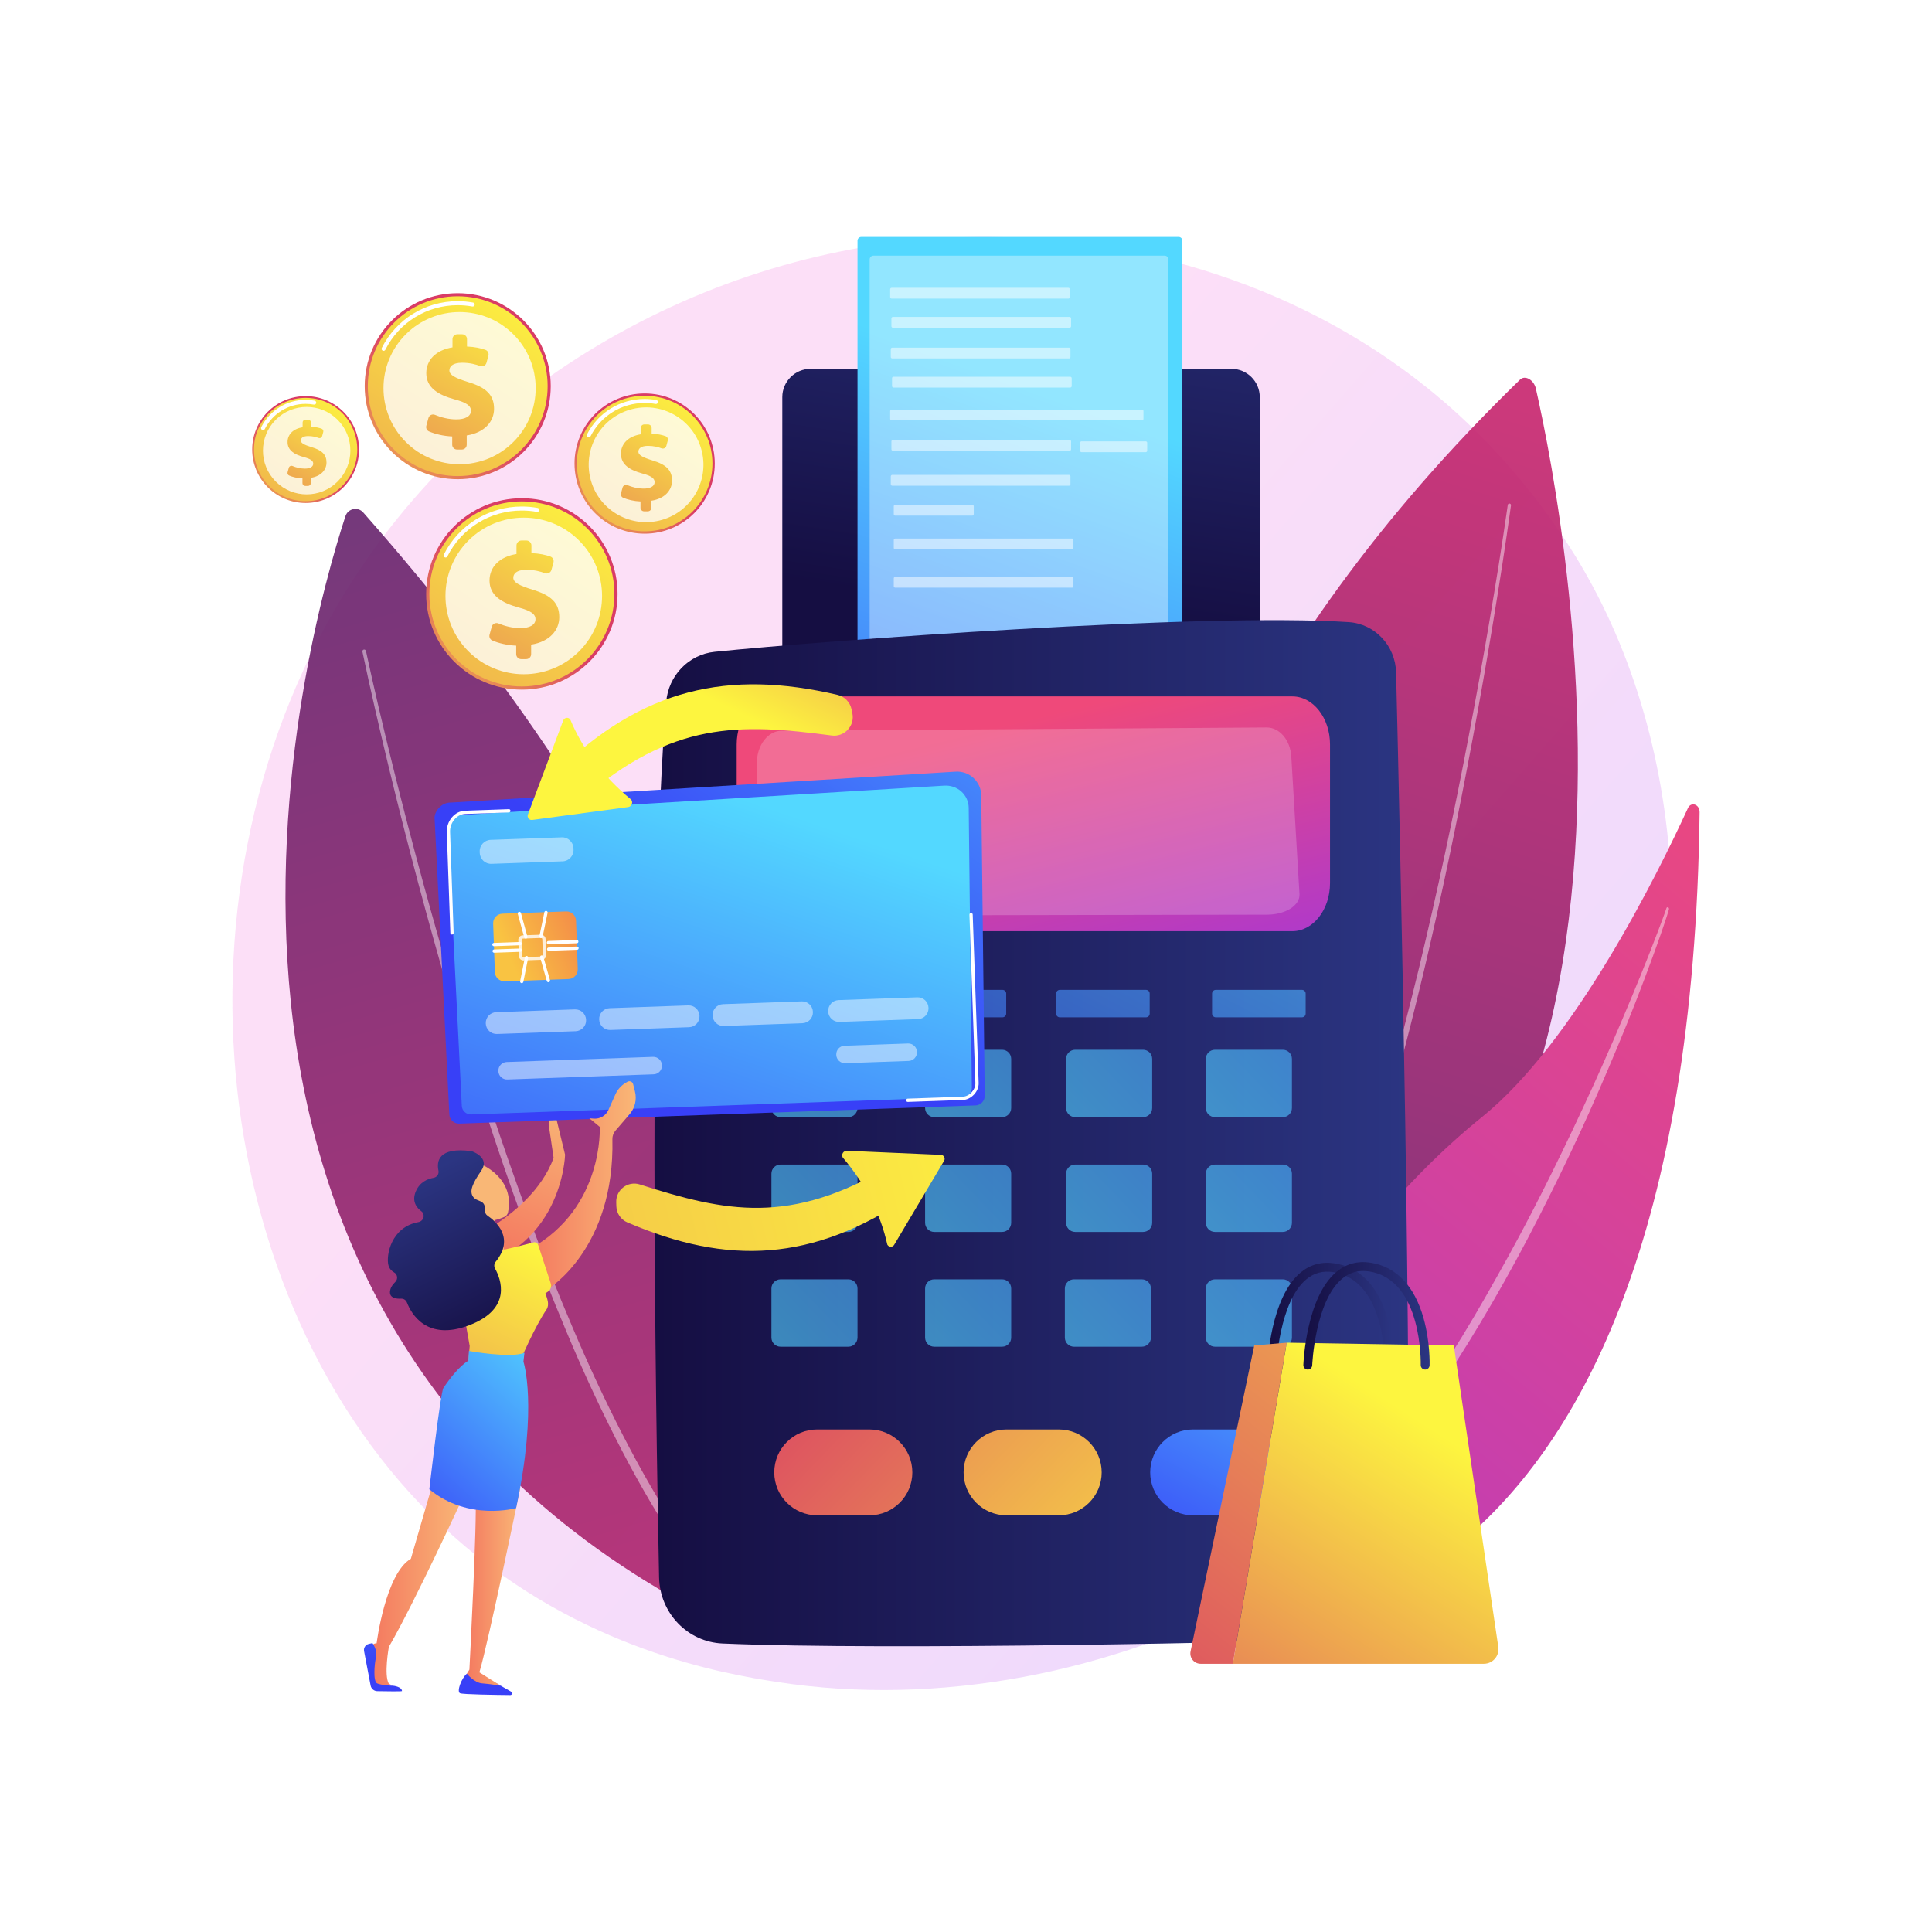<?xml version="1.0" encoding="utf-8"?>
<!-- Generator: Adobe Illustrator 27.5.0, SVG Export Plug-In . SVG Version: 6.00 Build 0)  -->
<svg version="1.1" xmlns="http://www.w3.org/2000/svg" xmlns:xlink="http://www.w3.org/1999/xlink" x="0px" y="0px"
	 viewBox="0 0 3710 3710" style="enable-background:new 0 0 3710 3710;" xml:space="preserve">
<g id="Background">
	<g>
		<g>
			<rect style="fill:#FFFFFF;" width="3710" height="3710"/>
		</g>
	</g>
</g>
<g id="Illustration">
	<g>
		<linearGradient id="SVGID_1_" gradientUnits="userSpaceOnUse" x1="3447.378" y1="3283.127" x2="1372.207" y2="1467.353">
			<stop  offset="0" style="stop-color:#B37CFF"/>
			<stop  offset="1" style="stop-color:#F895E7"/>
		</linearGradient>
		<path style="opacity:0.3;fill:url(#SVGID_1_);" d="M3094.707,2340.115c-268.196,631.493-982.607,985.26-1602.146,889.833
			c-100.812-15.529-377.189-61.783-621.883-280c-471.052-420.083-571.791-1251.902-191.807-1838.105
			c276.562-426.653,772.326-668.508,1243.4-656.41c101.469,2.606,490.342,18.666,832.093,300.467
			c50.196,41.391,160.91,139.748,260.689,295.784C3249.354,1418.085,3269.494,1928.563,3094.707,2340.115z"/>
		<g>
			<g style="opacity:0.9;">
				
					<linearGradient id="SVGID_00000019666851931140645920000005514100497142138040_" gradientUnits="userSpaceOnUse" x1="-1843.365" y1="689.721" x2="-1310.754" y2="3768.658" gradientTransform="matrix(-0.992 -0.13 -0.13 0.992 1243.971 -255.93)">
					<stop  offset="0" style="stop-color:#CB236D"/>
					<stop  offset="1" style="stop-color:#4C246D"/>
				</linearGradient>
				<path style="fill:url(#SVGID_00000019666851931140645920000005514100497142138040_);" d="M2949.33,746.322
					c59.028,260.017,353.643,1776.455-733.415,2049.656c0,0-399.246-995.149,702.914-2066.921
					C2928.472,719.681,2945.474,729.336,2949.33,746.322z"/>
				<path style="opacity:0.45;fill:#FFFFFF;" d="M2895.354,969.637c-10.689,74.864-22.74,149.596-35.372,224.19
					c-12.667,74.598-26.096,149.064-40.292,223.382c-28.328,148.645-59.871,296.675-95.287,443.751
					c-17.901,73.489-36.734,146.744-56.878,219.628c-20.395,72.813-42.067,145.252-65.51,217.1
					c-23.753,71.737-49.441,142.823-78.107,212.643c-28.767,69.733-79.947,131.899-117.862,196.883
					c-2.058,3.512,18.674,14.547,22.186,16.606c3.512,2.058,8.028,0.879,10.087-2.633l0.024-0.042
					c38.103-66.021,69.613-135.352,98.223-205.625c28.5-70.351,53.951-141.837,77.443-213.915
					c23.179-72.179,44.562-144.893,64.656-217.947c19.842-73.122,38.362-146.581,55.943-220.255
					c34.774-147.439,65.652-295.752,93.306-444.644c13.859-74.44,26.948-149.021,39.275-223.726
					c12.293-74.718,23.996-149.506,34.353-224.553c0.236-1.708-0.958-3.284-2.667-3.52c-1.708-0.236-3.284,0.958-3.52,2.666
					L2895.354,969.637z"/>
			</g>
			<g>
				
					<linearGradient id="SVGID_00000033366574644953663480000007703121081018192829_" gradientUnits="userSpaceOnUse" x1="-1137.179" y1="3811.051" x2="-2582.067" y2="1481.539" gradientTransform="matrix(-0.992 -0.13 -0.13 0.992 1243.971 -255.93)">
					<stop  offset="0" style="stop-color:#A737D5"/>
					<stop  offset="1" style="stop-color:#EF497A"/>
				</linearGradient>
				<path style="fill:url(#SVGID_00000033366574644953663480000007703121081018192829_);" d="M3263.721,1559.623
					c0.179-15.003-16.467-20.786-22.432-7.776c-57.666,125.775-217.541,449.629-395.378,593.087
					c-289.56,233.583-568.436,679.49-469.527,980.505C2376.383,3125.439,3244.201,3194.301,3263.721,1559.623z"/>
				<path style="opacity:0.43;fill:#FFFFFF;" d="M3199.749,1744.747c-0.961,3.067-2.369,6.951-3.622,10.521l-3.979,10.873
					l-8.167,21.659l-16.683,43.142c-11.309,28.656-22.917,57.135-34.741,85.474c-23.553,56.735-47.894,112.972-73.199,168.543
					c-50.827,110.972-103.979,220.379-162.021,325.861c-29.21,52.561-58.557,105.026-89.742,155.866
					c-31.177,50.829-63.356,100.757-97.123,149.066c-67.226,96.888-140.633,187.651-222.075,267.454
					c-1.111,1.068-1.274,3.041-0.366,4.406c0.883,1.325,2.477,1.57,3.584,0.608c42.425-37.732,82.383-79.363,120.776-122.946
					c38.094-43.99,73.975-90.655,108.783-138.42c68.679-96.54,131.537-198.989,189.343-305.362
					c28.986-53.134,56.486-107.426,83.323-162.169c26.808-54.769,52.622-110.26,77.05-166.655
					c24.505-56.336,48.328-113.115,70.795-170.704c11.179-28.827,22.135-57.782,32.79-86.906
					c5.282-14.587,10.571-29.171,15.66-43.869l7.504-22.123l3.654-11.127c1.173-3.824,2.378-7.243,3.534-11.719
					c0.42-1.628-0.34-3.389-1.698-3.932c-1.308-0.523-2.692,0.27-3.169,1.783L3199.749,1744.747z"/>
			</g>
		</g>
		<g style="opacity:0.9;">
			
				<linearGradient id="SVGID_00000171706453067880220820000012548976697982099889_" gradientUnits="userSpaceOnUse" x1="1219.752" y1="3324.058" x2="2005.512" y2="-298.102" gradientTransform="matrix(-0.998 0.067 0.067 0.998 2481.185 438.535)">
				<stop  offset="0" style="stop-color:#CB236D"/>
				<stop  offset="1" style="stop-color:#4C246D"/>
			</linearGradient>
			<path style="fill:url(#SVGID_00000171706453067880220820000012548976697982099889_);" d="M663.394,991.105
				c-73.878,225.293-450.264,1553.929,733.065,2131.075c0,0,472.955-810.903-698.99-2138.16
				C687.216,972.409,668.22,976.386,663.394,991.105z"/>
			<path style="opacity:0.45;fill:#FFFFFF;" d="M695.959,1251.456c15.618,74.17,32.75,147.927,50.522,221.563
				c17.806,73.619,36.461,147.034,55.973,220.223c39.019,146.379,81.315,291.916,128.074,436.07
				c46.863,144.098,97.95,286.954,156.775,426.786c29.187,69.999,60.926,138.982,95.28,206.695
				c34.449,67.648,71.631,134.079,114.028,197.382c2.505,3.74,7.568,4.741,11.308,2.237c3.74-2.506,4.742-7.569,2.236-11.309
				l-0.023-0.035l-0.02-0.03c-42.22-62.337-79.479-128.076-114.064-195.138c-34.497-67.132-66.456-135.646-95.901-205.251
				c-59.34-139.034-111.065-281.331-158.592-424.948c-47.428-143.676-90.428-288.829-130.166-434.864
				c-19.871-73.019-38.889-146.274-57.061-219.738c-18.134-73.463-35.645-147.129-51.611-221.051l-0.006-0.031
				c-0.403-1.864-2.24-3.049-4.104-2.646C696.751,1247.77,695.568,1249.598,695.959,1251.456z"/>
		</g>
		<g>
			
				<linearGradient id="SVGID_00000132087585566030657180000001257023530548628116_" gradientUnits="userSpaceOnUse" x1="2104.171" y1="266.373" x2="1964.981" y2="1182.099">
				<stop  offset="0" style="stop-color:#2B3582"/>
				<stop  offset="1" style="stop-color:#150E42"/>
			</linearGradient>
			<path style="fill:url(#SVGID_00000132087585566030657180000001257023530548628116_);" d="M2364.895,1712.521h-808.433
				c-29.821,0-54.22-24.399-54.22-54.22V762.513c0-29.821,24.399-54.22,54.22-54.22h808.433c29.821,0,54.22,24.399,54.22,54.22
				v895.788C2419.115,1688.122,2394.715,1712.521,2364.895,1712.521z"/>
			<g>
				
					<linearGradient id="SVGID_00000115498705755427050400000014637081828488171149_" gradientUnits="userSpaceOnUse" x1="1999.611" y1="748.728" x2="1582.673" y2="1891.091">
					<stop  offset="0" style="stop-color:#53D8FF"/>
					<stop  offset="1" style="stop-color:#3840F7"/>
				</linearGradient>
				<path style="fill:url(#SVGID_00000115498705755427050400000014637081828488171149_);" d="M2263.332,1267.211H1653.86
					c-3.972,0-7.192-3.22-7.192-7.192V462.192c0-3.972,3.22-7.192,7.192-7.192h609.472c3.972,0,7.192,3.22,7.192,7.192v797.828
					C2270.523,1263.991,2267.303,1267.211,2263.332,1267.211z"/>
				<path style="opacity:0.37;fill:#FFFFFF;" d="M2236.48,1303.151h-559.273c-3.972,0-7.192-3.22-7.192-7.192V498.132
					c0-3.972,3.22-7.192,7.192-7.192h559.273c3.972,0,7.192,3.22,7.192,7.192v797.828
					C2243.672,1299.932,2240.452,1303.151,2236.48,1303.151z"/>
				<g style="opacity:0.5;">
					<path style="fill:#FFFFFF;" d="M2051.581,573.422h-339.417c-1.549,0-2.805-1.256-2.805-2.805v-15.156
						c0-1.549,1.256-2.805,2.805-2.805h339.417c1.549,0,2.805,1.256,2.805,2.805v15.156
						C2054.386,572.166,2053.13,573.422,2051.581,573.422z"/>
					<path style="fill:#FFFFFF;" d="M2053.977,629.329H1714.56c-1.549,0-2.805-1.256-2.805-2.805v-15.156
						c0-1.549,1.256-2.805,2.805-2.805h339.418c1.549,0,2.805,1.256,2.805,2.805v15.156
						C2056.782,628.073,2055.526,629.329,2053.977,629.329z"/>
					<path style="fill:#FFFFFF;" d="M2052.779,688.326h-339.418c-1.549,0-2.805-1.256-2.805-2.805v-15.156
						c0-1.549,1.256-2.805,2.805-2.805h339.418c1.549,0,2.805,1.256,2.805,2.805v15.156
						C2055.584,687.071,2054.328,688.326,2052.779,688.326z"/>
					<path style="fill:#FFFFFF;" d="M2058.503,1054.918h-339.417c-1.549,0-2.805-1.256-2.805-2.805v-15.156
						c0-1.549,1.256-2.805,2.805-2.805h339.417c1.549,0,2.805,1.256,2.805,2.805v15.156
						C2061.308,1053.662,2060.052,1054.918,2058.503,1054.918z"/>
					<path style="fill:#FFFFFF;" d="M2058.503,1128.479h-339.417c-1.549,0-2.805-1.256-2.805-2.805v-15.156
						c0-1.549,1.256-2.805,2.805-2.805h339.417c1.549,0,2.805,1.256,2.805,2.805v15.156
						C2061.308,1127.224,2060.052,1128.479,2058.503,1128.479z"/>
					<path style="fill:#FFFFFF;" d="M2055.175,744.234h-339.418c-1.549,0-2.805-1.256-2.805-2.805v-15.156
						c0-1.549,1.256-2.805,2.805-2.805h339.418c1.549,0,2.805,1.256,2.805,2.805v15.156
						C2057.98,742.978,2056.724,744.234,2055.175,744.234z"/>
					<path style="fill:#FFFFFF;" d="M2192.947,807.329h-480.783c-1.549,0-2.805-1.256-2.805-2.805v-15.156
						c0-1.549,1.256-2.805,2.805-2.805l480.783,0c1.549,0,2.805,1.256,2.805,2.805v15.156
						C2195.751,806.073,2194.496,807.329,2192.947,807.329z"/>
					<path style="fill:#FFFFFF;" d="M2053.977,865.632H1714.56c-1.549,0-2.805-1.256-2.805-2.805v-15.156
						c0-1.549,1.256-2.805,2.805-2.805h339.418c1.549,0,2.805,1.256,2.805,2.805v15.156
						C2056.782,864.376,2055.526,865.632,2053.977,865.632z"/>
					<path style="fill:#FFFFFF;" d="M2052.779,932.721h-339.418c-1.549,0-2.805-1.256-2.805-2.805V914.76
						c0-1.549,1.256-2.805,2.805-2.805h339.418c1.549,0,2.805,1.256,2.805,2.805v15.156
						C2055.584,931.465,2054.328,932.721,2052.779,932.721z"/>
					<path style="fill:#FFFFFF;" d="M2200.135,868.294h-123.242c-1.549,0-2.805-1.256-2.805-2.805v-15.156
						c0-1.549,1.256-2.805,2.805-2.805h123.242c1.549,0,2.805,1.256,2.805,2.805v15.156
						C2202.939,867.038,2201.684,868.294,2200.135,868.294z"/>
					<path style="fill:#FFFFFF;" d="M1867.087,990.121h-148.001c-1.549,0-2.805-1.256-2.805-2.805V972.16
						c0-1.549,1.256-2.805,2.805-2.805h148.001c1.549,0,2.805,1.256,2.805,2.805v15.156
						C1869.892,988.865,1868.636,990.121,1867.087,990.121z"/>
				</g>
			</g>
			<g>
				<g>
					
						<linearGradient id="SVGID_00000013158490635234364620000006273449133992650643_" gradientUnits="userSpaceOnUse" x1="4522.219" y1="2176.065" x2="5970.066" y2="2176.065" gradientTransform="matrix(-1 0 0 1 7226.805 0)">
						<stop  offset="0" style="stop-color:#2B3582"/>
						<stop  offset="1" style="stop-color:#150E42"/>
					</linearGradient>
					<path style="fill:url(#SVGID_00000013158490635234364620000006273449133992650643_);" d="M2680.903,1291.292
						c7.624,313.941,32.345,1396.843,20.544,1780.59c-1.25,40.654-33.171,73.285-72.989,74.616
						c-196.937,6.579-918.898,23.257-1241.021,9.459c-67.094-2.875-120.449-58.36-121.84-126.907
						c-6.695-329.522-21.463-1256.341,13.639-1680.917c4.207-50.87,43.313-91.38,93.068-96.463
						c214.474-21.906,939.539-75.452,1217.835-57.014C2640.328,1197.981,2679.658,1239.956,2680.903,1291.292z"/>
					
						<linearGradient id="SVGID_00000170247262250447320610000013432934430468031620_" gradientUnits="userSpaceOnUse" x1="5142.962" y1="1975.193" x2="5284.584" y2="1388.149" gradientTransform="matrix(-1 0 0 1 7226.805 0)">
						<stop  offset="0" style="stop-color:#A737D5"/>
						<stop  offset="1" style="stop-color:#EF497A"/>
					</linearGradient>
					<path style="fill:url(#SVGID_00000170247262250447320610000013432934430468031620_);" d="M2554.031,1429.709v266.053
						c0,51.02-32.368,92.38-72.296,92.38h-994.792c-39.928,0-72.296-41.36-72.296-92.38v-266.053c0-51.02,32.368-92.38,72.296-92.38
						h994.792C2521.663,1337.329,2554.031,1378.689,2554.031,1429.709z"/>
					<path style="opacity:0.2;fill:#FFFFFF;" d="M1467.476,1421.24c8.953-11.498,21.093-18.007,33.745-18.09l931.014-6.181
						c24.89-0.166,45.556,24.168,47.444,55.859l15.735,264.12c1.289,21.627-26.775,39.436-62.245,39.502l-915.255,1.666
						c-35.416,0.064-64.451-17.591-64.449-39.188l0.025-254.484C1453.491,1448.279,1458.522,1432.735,1467.476,1421.24z"/>
				</g>
				
					<linearGradient id="SVGID_00000096778553244861502740000006358434062503914378_" gradientUnits="userSpaceOnUse" x1="4754.976" y1="3648.071" x2="5840.643" y2="2602.865" gradientTransform="matrix(-1 0 0 1 7226.805 0)">
					<stop  offset="0" style="stop-color:#FDF53F"/>
					<stop  offset="1" style="stop-color:#D93C65"/>
				</linearGradient>
				<path style="fill:url(#SVGID_00000096778553244861502740000006358434062503914378_);" d="M1486.795,2827.385
					c0,45.516,36.898,82.413,82.414,82.413h100.33c45.516,0,82.414-36.897,82.414-82.413l0,0c0-45.517-36.898-82.414-82.414-82.414
					h-100.33C1523.693,2744.971,1486.795,2781.868,1486.795,2827.385L1486.795,2827.385z"/>
				
					<linearGradient id="SVGID_00000020394134722472493880000011817606312802928525_" gradientUnits="userSpaceOnUse" x1="2553.193" y1="2421.63" x2="2226.499" y2="3047.131">
					<stop  offset="0" style="stop-color:#53D8FF"/>
					<stop  offset="1" style="stop-color:#3840F7"/>
				</linearGradient>
				<path style="fill:url(#SVGID_00000020394134722472493880000011817606312802928525_);" d="M2208.691,2827.385
					c0,45.516,36.898,82.414,82.414,82.414h100.33c45.516,0,82.414-36.898,82.414-82.414l0,0c0-45.516-36.898-82.414-82.414-82.414
					h-100.33C2245.589,2744.971,2208.691,2781.869,2208.691,2827.385L2208.691,2827.385z"/>
				
					<linearGradient id="SVGID_00000157305289809208085440000013005768222982025904_" gradientUnits="userSpaceOnUse" x1="4824.284" y1="3231.321" x2="5909.951" y2="2186.115" gradientTransform="matrix(-1 0 0 1 7226.805 0)">
					<stop  offset="0" style="stop-color:#FDF53F"/>
					<stop  offset="1" style="stop-color:#D93C65"/>
				</linearGradient>
				<path style="fill:url(#SVGID_00000157305289809208085440000013005768222982025904_);" d="M1850.369,2827.385
					c0,45.516,36.898,82.414,82.414,82.414h100.33c45.516,0,82.414-36.898,82.414-82.414l0,0c0-45.516-36.898-82.414-82.414-82.414
					h-100.33C1887.267,2744.971,1850.369,2781.869,1850.369,2827.385L1850.369,2827.385z"/>
				
					<linearGradient id="SVGID_00000059270166140395086890000000563283538642028944_" gradientUnits="userSpaceOnUse" x1="2262.55" y1="2211.129" x2="3152.331" y2="1354.509">
					<stop  offset="0" style="stop-color:#53D8FF"/>
					<stop  offset="1" style="stop-color:#3840F7"/>
				</linearGradient>
				<path style="opacity:0.63;fill:url(#SVGID_00000059270166140395086890000000563283538642028944_);" d="M2463.402,2145.213
					h-130.373c-9.612,0-17.477-7.864-17.477-17.477v-94.432c0-9.612,7.865-17.477,17.477-17.477h130.373
					c9.612,0,17.477,7.865,17.477,17.477v94.432C2480.878,2137.348,2473.014,2145.213,2463.402,2145.213z"/>
				
					<linearGradient id="SVGID_00000010302626099471088950000004613930853520957323_" gradientUnits="userSpaceOnUse" x1="2262.55" y1="2431.563" x2="3152.331" y2="1574.943">
					<stop  offset="0" style="stop-color:#53D8FF"/>
					<stop  offset="1" style="stop-color:#3840F7"/>
				</linearGradient>
				<path style="opacity:0.63;fill:url(#SVGID_00000010302626099471088950000004613930853520957323_);" d="M2463.402,2365.647
					h-130.373c-9.612,0-17.477-7.864-17.477-17.477v-94.432c0-9.612,7.865-17.477,17.477-17.477h130.373
					c9.612,0,17.477,7.865,17.477,17.477v94.432C2480.878,2357.782,2473.014,2365.647,2463.402,2365.647z"/>
				
					<linearGradient id="SVGID_00000134218511157132971540000016426945498848734380_" gradientUnits="userSpaceOnUse" x1="2262.55" y1="2651.998" x2="3152.331" y2="1795.377">
					<stop  offset="0" style="stop-color:#53D8FF"/>
					<stop  offset="1" style="stop-color:#3840F7"/>
				</linearGradient>
				<path style="opacity:0.63;fill:url(#SVGID_00000134218511157132971540000016426945498848734380_);" d="M2463.402,2586.081
					h-130.373c-9.612,0-17.477-7.864-17.477-17.477v-94.432c0-9.612,7.865-17.477,17.477-17.477h130.373
					c9.612,0,17.477,7.865,17.477,17.477v94.432C2480.878,2578.217,2473.014,2586.081,2463.402,2586.081z"/>
				
					<linearGradient id="SVGID_00000161600446133092608450000013021437058810689665_" gradientUnits="userSpaceOnUse" x1="1994.196" y1="2211.129" x2="2883.977" y2="1354.509">
					<stop  offset="0" style="stop-color:#53D8FF"/>
					<stop  offset="1" style="stop-color:#3840F7"/>
				</linearGradient>
				<path style="opacity:0.63;fill:url(#SVGID_00000161600446133092608450000013021437058810689665_);" d="M2195.047,2145.213
					h-130.372c-9.612,0-17.477-7.864-17.477-17.477v-94.432c0-9.612,7.865-17.477,17.477-17.477h130.372
					c9.612,0,17.477,7.865,17.477,17.477v94.432C2212.523,2137.348,2204.659,2145.213,2195.047,2145.213z"/>
				
					<linearGradient id="SVGID_00000057133143350774066520000000208257068625220013_" gradientUnits="userSpaceOnUse" x1="1994.196" y1="2431.563" x2="2883.977" y2="1574.943">
					<stop  offset="0" style="stop-color:#53D8FF"/>
					<stop  offset="1" style="stop-color:#3840F7"/>
				</linearGradient>
				<path style="opacity:0.63;fill:url(#SVGID_00000057133143350774066520000000208257068625220013_);" d="M2195.047,2365.647
					h-130.372c-9.612,0-17.477-7.864-17.477-17.477v-94.432c0-9.612,7.865-17.477,17.477-17.477h130.372
					c9.612,0,17.477,7.865,17.477,17.477v94.432C2212.523,2357.782,2204.659,2365.647,2195.047,2365.647z"/>
				
					<linearGradient id="SVGID_00000080206712961134619470000006985337741276808080_" gradientUnits="userSpaceOnUse" x1="1991.8" y1="2651.998" x2="2881.581" y2="1795.377">
					<stop  offset="0" style="stop-color:#53D8FF"/>
					<stop  offset="1" style="stop-color:#3840F7"/>
				</linearGradient>
				<path style="opacity:0.63;fill:url(#SVGID_00000080206712961134619470000006985337741276808080_);" d="M2192.651,2586.081
					h-130.372c-9.612,0-17.477-7.864-17.477-17.477v-94.432c0-9.612,7.865-17.477,17.477-17.477h130.372
					c9.612,0,17.477,7.865,17.477,17.477v94.432C2210.127,2578.217,2202.263,2586.081,2192.651,2586.081z"/>
				
					<linearGradient id="SVGID_00000134217908129240886330000010411643619367306117_" gradientUnits="userSpaceOnUse" x1="1723.445" y1="2211.129" x2="2613.226" y2="1354.509">
					<stop  offset="0" style="stop-color:#53D8FF"/>
					<stop  offset="1" style="stop-color:#3840F7"/>
				</linearGradient>
				<path style="opacity:0.63;fill:url(#SVGID_00000134217908129240886330000010411643619367306117_);" d="M1924.296,2145.213
					h-130.372c-9.612,0-17.477-7.864-17.477-17.477v-94.432c0-9.612,7.865-17.477,17.477-17.477h130.372
					c9.612,0,17.477,7.865,17.477,17.477v94.432C1941.773,2137.348,1933.908,2145.213,1924.296,2145.213z"/>
				
					<linearGradient id="SVGID_00000031179491373431163820000000938157562019389887_" gradientUnits="userSpaceOnUse" x1="1723.445" y1="2431.563" x2="2613.226" y2="1574.943">
					<stop  offset="0" style="stop-color:#53D8FF"/>
					<stop  offset="1" style="stop-color:#3840F7"/>
				</linearGradient>
				<path style="opacity:0.63;fill:url(#SVGID_00000031179491373431163820000000938157562019389887_);" d="M1924.296,2365.647
					h-130.372c-9.612,0-17.477-7.864-17.477-17.477v-94.432c0-9.612,7.865-17.477,17.477-17.477h130.372
					c9.612,0,17.477,7.865,17.477,17.477v94.432C1941.773,2357.782,1933.908,2365.647,1924.296,2365.647z"/>
				
					<linearGradient id="SVGID_00000054975137335585926450000010560146339540292264_" gradientUnits="userSpaceOnUse" x1="1723.445" y1="2651.998" x2="2613.226" y2="1795.377">
					<stop  offset="0" style="stop-color:#53D8FF"/>
					<stop  offset="1" style="stop-color:#3840F7"/>
				</linearGradient>
				<path style="opacity:0.63;fill:url(#SVGID_00000054975137335585926450000010560146339540292264_);" d="M1924.296,2586.081
					h-130.372c-9.612,0-17.477-7.864-17.477-17.477v-94.432c0-9.612,7.865-17.477,17.477-17.477h130.372
					c9.612,0,17.477,7.865,17.477,17.477v94.432C1941.773,2578.217,1933.908,2586.081,1924.296,2586.081z"/>
				
					<linearGradient id="SVGID_00000016786401973151833140000013641541892156367290_" gradientUnits="userSpaceOnUse" x1="1428.34" y1="2211.129" x2="2318.121" y2="1354.509">
					<stop  offset="0" style="stop-color:#53D8FF"/>
					<stop  offset="1" style="stop-color:#3840F7"/>
				</linearGradient>
				<path style="opacity:0.63;fill:url(#SVGID_00000016786401973151833140000013641541892156367290_);" d="M1629.192,2145.213
					h-130.372c-9.612,0-17.477-7.864-17.477-17.477v-94.432c0-9.612,7.865-17.477,17.477-17.477h130.372
					c9.612,0,17.477,7.865,17.477,17.477v94.432C1646.668,2137.348,1638.804,2145.213,1629.192,2145.213z"/>
				
					<linearGradient id="SVGID_00000088833815625745928120000017891206338269602995_" gradientUnits="userSpaceOnUse" x1="1428.34" y1="2431.563" x2="2318.121" y2="1574.943">
					<stop  offset="0" style="stop-color:#53D8FF"/>
					<stop  offset="1" style="stop-color:#3840F7"/>
				</linearGradient>
				<path style="opacity:0.63;fill:url(#SVGID_00000088833815625745928120000017891206338269602995_);" d="M1629.192,2365.647
					h-130.372c-9.612,0-17.477-7.864-17.477-17.477v-94.432c0-9.612,7.865-17.477,17.477-17.477h130.372
					c9.612,0,17.477,7.865,17.477,17.477v94.432C1646.668,2357.782,1638.804,2365.647,1629.192,2365.647z"/>
				
					<linearGradient id="SVGID_00000010299350744415485370000010623595783398271926_" gradientUnits="userSpaceOnUse" x1="1428.34" y1="2651.998" x2="2318.121" y2="1795.377">
					<stop  offset="0" style="stop-color:#53D8FF"/>
					<stop  offset="1" style="stop-color:#3840F7"/>
				</linearGradient>
				<path style="opacity:0.63;fill:url(#SVGID_00000010299350744415485370000010623595783398271926_);" d="M1629.192,2586.081
					h-130.372c-9.612,0-17.477-7.864-17.477-17.477v-94.432c0-9.612,7.865-17.477,17.477-17.477h130.372
					c9.612,0,17.477,7.865,17.477,17.477v94.432C1646.668,2578.217,1638.804,2586.081,1629.192,2586.081z"/>
				
					<linearGradient id="SVGID_00000053547504621210076800000011575534923454549421_" gradientUnits="userSpaceOnUse" x1="1920.836" y1="1193.967" x2="1386.499" y2="2230.419">
					<stop  offset="0" style="stop-color:#53D8FF"/>
					<stop  offset="1" style="stop-color:#3840F7"/>
				</linearGradient>
				<path style="opacity:0.63;fill:url(#SVGID_00000053547504621210076800000011575534923454549421_);" d="M1625.566,1953.531
					h-165.462c-3.916,0-7.12-3.204-7.12-7.12v-38.472c0-3.916,3.204-7.12,7.12-7.12h165.462c3.916,0,7.12,3.204,7.12,7.12v38.472
					C1632.686,1950.327,1629.482,1953.531,1625.566,1953.531z"/>
				
					<linearGradient id="SVGID_00000081620269300437211150000008620439007321740680_" gradientUnits="userSpaceOnUse" x1="2149.863" y1="1330.67" x2="1615.526" y2="2367.122">
					<stop  offset="0" style="stop-color:#53D8FF"/>
					<stop  offset="1" style="stop-color:#3840F7"/>
				</linearGradient>
				<path style="opacity:0.63;fill:url(#SVGID_00000081620269300437211150000008620439007321740680_);" d="M1925.069,1953.531
					h-165.462c-3.916,0-7.12-3.204-7.12-7.12v-38.472c0-3.916,3.204-7.12,7.12-7.12h165.462c3.916,0,7.12,3.204,7.12,7.12v38.472
					C1932.189,1950.327,1928.985,1953.531,1925.069,1953.531z"/>
				
					<linearGradient id="SVGID_00000045601818805904763660000007414572799956487343_" gradientUnits="userSpaceOnUse" x1="2360.567" y1="1456.437" x2="1826.23" y2="2492.888">
					<stop  offset="0" style="stop-color:#53D8FF"/>
					<stop  offset="1" style="stop-color:#3840F7"/>
				</linearGradient>
				<path style="opacity:0.63;fill:url(#SVGID_00000045601818805904763660000007414572799956487343_);" d="M2200.611,1953.531
					H2035.15c-3.916,0-7.12-3.204-7.12-7.12v-38.472c0-3.916,3.204-7.12,7.12-7.12h165.461c3.916,0,7.12,3.204,7.12,7.12v38.472
					C2207.731,1950.327,2204.527,1953.531,2200.611,1953.531z"/>
				
					<linearGradient id="SVGID_00000130646006610468083160000018420645894601655458_" gradientUnits="userSpaceOnUse" x1="2589.594" y1="1593.139" x2="2055.257" y2="2629.591">
					<stop  offset="0" style="stop-color:#53D8FF"/>
					<stop  offset="1" style="stop-color:#3840F7"/>
				</linearGradient>
				<path style="opacity:0.63;fill:url(#SVGID_00000130646006610468083160000018420645894601655458_);" d="M2500.114,1953.531
					h-165.462c-3.916,0-7.12-3.204-7.12-7.12v-38.472c0-3.916,3.204-7.12,7.12-7.12h165.462c3.916,0,7.12,3.204,7.12,7.12v38.472
					C2507.234,1950.327,2504.03,1953.531,2500.114,1953.531z"/>
			</g>
		</g>
		<g>
			<g>
				
					<linearGradient id="SVGID_00000027593587388164240370000007700184658996251525_" gradientUnits="userSpaceOnUse" x1="446.498" y1="1026.216" x2="584.116" y2="866.482">
					<stop  offset="0" style="stop-color:#FDF53F"/>
					<stop  offset="1" style="stop-color:#D93C65"/>
				</linearGradient>
				
					<circle style="fill:url(#SVGID_00000027593587388164240370000007700184658996251525_);" cx="586.895" cy="863.256" r="102.598"/>
				
					<linearGradient id="SVGID_00000142155381620518203230000016348202146187796102_" gradientUnits="userSpaceOnUse" x1="661.878" y1="749.978" x2="254.941" y2="1364.745">
					<stop  offset="0" style="stop-color:#FDF53F"/>
					<stop  offset="1" style="stop-color:#D93C65"/>
				</linearGradient>
				<circle style="fill:url(#SVGID_00000142155381620518203230000016348202146187796102_);" cx="586.895" cy="863.256" r="99.187"/>
				<path style="fill:#FFFFFF;" d="M505.103,825.906c-0.583,0-1.176-0.132-1.732-0.414c-1.9-0.958-2.662-3.275-1.702-5.175
					c16.336-32.366,48.992-52.474,85.226-52.474c5.788,0,11.577,0.521,17.208,1.546c2.093,0.382,3.482,2.387,3.1,4.481
					c-0.38,2.094-2.38,3.476-4.481,3.1c-5.177-0.945-10.502-1.422-15.828-1.422c-33.309,0-63.33,18.486-78.348,48.241
					C507.869,825.133,506.512,825.906,505.103,825.906z"/>
				
					<ellipse transform="matrix(0.707 -0.707 0.707 0.707 -439.412 670)" style="opacity:0.78;fill:#FFFFFF;" cx="589.056" cy="865.417" rx="83.95" ry="83.95"/>
				<g>
					
						<linearGradient id="SVGID_00000052097790862022109740000005262668001069605816_" gradientUnits="userSpaceOnUse" x1="649.739" y1="767.593" x2="433.053" y2="1131.372">
						<stop  offset="0" style="stop-color:#FDF53F"/>
						<stop  offset="1" style="stop-color:#D93C65"/>
					</linearGradient>
					<path style="fill:url(#SVGID_00000052097790862022109740000005262668001069605816_);" d="M580.818,927.826v-9.133
						c-9.521-0.381-18.939-2.628-25.627-5.557c-2.389-1.045-3.606-3.726-2.92-6.241l2.32-8.508c0.851-3.121,4.245-4.735,7.229-3.485
						c6.635,2.782,14.827,4.982,23.661,4.982c9.171,0,16.01-3.109,16.01-9.482c0-5.75-5.285-9.169-18.03-12.589
						c-18.185-4.974-31.242-12.901-31.242-28.911c0-14.456,10.57-25.492,28.911-28.444v-9.134c0-2.939,2.382-5.322,5.321-5.322
						h5.367c2.939,0,5.321,2.383,5.321,5.322v8.201c8.81,0.352,15.223,1.859,20.313,3.647c2.607,0.916,4.032,3.725,3.309,6.393
						l-2.133,7.868c-0.823,3.034-4.066,4.696-7.006,3.584c-4.686-1.772-11.311-3.617-19.923-3.617
						c-10.881,0-13.988,4.508-13.988,8.549c0,4.974,6.528,8.393,20.672,12.746c20.206,6.062,28.599,14.455,28.599,29.532
						c0,13.834-10.259,26.269-30.154,29.377v10.221c0,2.939-2.382,5.322-5.322,5.322h-5.367
						C583.201,933.148,580.818,930.765,580.818,927.826z"/>
				</g>
			</g>
			<g>
				
					<linearGradient id="SVGID_00000183957914738943322310000010769189961727511226_" gradientUnits="userSpaceOnUse" x1="634.538" y1="1025.272" x2="874.105" y2="747.202">
					<stop  offset="0" style="stop-color:#FDF53F"/>
					<stop  offset="1" style="stop-color:#D93C65"/>
				</linearGradient>
				
					<circle style="fill:url(#SVGID_00000183957914738943322310000010769189961727511226_);" cx="878.944" cy="741.586" r="178.607"/>
				
					<linearGradient id="SVGID_00000119107595465129464660000009110416401655712921_" gradientUnits="userSpaceOnUse" x1="1009.477" y1="544.389" x2="301.069" y2="1614.591">
					<stop  offset="0" style="stop-color:#FDF53F"/>
					<stop  offset="1" style="stop-color:#D93C65"/>
				</linearGradient>
				
					<circle style="fill:url(#SVGID_00000119107595465129464660000009110416401655712921_);" cx="878.944" cy="741.586" r="172.667"/>
				<path style="fill:#FFFFFF;" d="M736.561,673.712c-0.583,0-1.176-0.132-1.732-0.414c-1.9-0.957-2.662-3.275-1.702-5.175
					c27.953-55.38,83.828-89.781,145.818-89.781c9.887,0,19.795,0.891,29.445,2.649c2.094,0.382,3.482,2.387,3.1,4.48
					c-0.38,2.092-2.38,3.469-4.481,3.1c-9.197-1.676-18.638-2.524-28.065-2.524c-59.067,0-112.304,32.78-138.941,85.549
					C739.327,672.939,737.97,673.712,736.561,673.712z"/>
				
					<ellipse transform="matrix(0.707 -0.707 0.707 0.707 -268.502 842.475)" style="opacity:0.78;fill:#FFFFFF;" cx="882.707" cy="745.348" rx="146.142" ry="146.142"/>
				<g>
					
						<linearGradient id="SVGID_00000115502152447153987050000010591029906553597849_" gradientUnits="userSpaceOnUse" x1="988.344" y1="575.053" x2="611.131" y2="1208.331">
						<stop  offset="0" style="stop-color:#FDF53F"/>
						<stop  offset="1" style="stop-color:#D93C65"/>
					</linearGradient>
					<path style="fill:url(#SVGID_00000115502152447153987050000010591029906553597849_);" d="M868.365,853.992v-15.899
						c-16.575-0.664-32.969-4.576-44.613-9.672c-4.158-1.82-6.277-6.486-5.083-10.865l4.039-14.81
						c1.482-5.433,7.39-8.243,12.584-6.066c11.55,4.842,25.812,8.673,41.191,8.673c15.964,0,27.87-5.413,27.87-16.507
						c0-10.011-9.2-15.963-31.388-21.916c-31.657-8.659-54.387-22.459-54.387-50.329c0-25.165,18.401-44.376,50.329-49.516v-15.901
						c0-5.117,4.148-9.264,9.264-9.264h9.341c5.117,0,9.264,4.148,9.264,9.264v14.276c15.337,0.614,26.502,3.236,35.361,6.35
						c4.539,1.595,7.02,6.485,5.761,11.128l-3.715,13.697c-1.432,5.282-7.077,8.175-12.196,6.239
						c-8.157-3.085-19.69-6.297-34.682-6.297c-18.941,0-24.351,7.846-24.351,14.882c0,8.658,11.364,14.611,35.986,22.188
						c35.177,10.552,49.787,25.164,49.787,51.41c0,24.082-17.858,45.729-52.492,51.141v17.793c0,5.117-4.148,9.264-9.264,9.264
						h-9.342C872.513,863.256,868.365,859.108,868.365,853.992z"/>
				</g>
			</g>
			<g>
				
					<linearGradient id="SVGID_00000147183961658200170830000014604741060766796423_" gradientUnits="userSpaceOnUse" x1="750.631" y1="1432.422" x2="997.143" y2="1146.293">
					<stop  offset="0" style="stop-color:#FDF53F"/>
					<stop  offset="1" style="stop-color:#D93C65"/>
				</linearGradient>
				
					<circle style="fill:url(#SVGID_00000147183961658200170830000014604741060766796423_);" cx="1002.123" cy="1140.513" r="183.784"/>
				
					<linearGradient id="SVGID_00000053508469853447881400000012019732145983798433_" gradientUnits="userSpaceOnUse" x1="1136.439" y1="937.6" x2="407.496" y2="2038.824">
					<stop  offset="0" style="stop-color:#FDF53F"/>
					<stop  offset="1" style="stop-color:#D93C65"/>
				</linearGradient>
				
					<circle style="fill:url(#SVGID_00000053508469853447881400000012019732145983798433_);" cx="1002.123" cy="1140.513" r="177.673"/>
				<path style="fill:#FFFFFF;" d="M855.612,1070.56c-0.583,0-1.176-0.132-1.732-0.414c-1.9-0.958-2.662-3.275-1.702-5.175
					c28.745-56.945,86.2-92.321,149.945-92.321c10.173,0,20.359,0.916,30.28,2.722c2.094,0.382,3.48,2.387,3.1,4.481
					c-0.38,2.091-2.376,3.472-4.481,3.1c-9.466-1.723-19.189-2.598-28.899-2.598c-60.82,0-115.64,33.753-143.068,88.089
					C858.376,1069.787,857.02,1070.56,855.612,1070.56z"/>
				
					<ellipse transform="matrix(0.707 -0.707 0.707 0.707 -514.553 1046.527)" style="opacity:0.78;fill:#FFFFFF;" cx="1005.994" cy="1144.384" rx="150.378" ry="150.378"/>
				<g>
					
						<linearGradient id="SVGID_00000080191737328306915580000011431779590872719538_" gradientUnits="userSpaceOnUse" x1="1114.694" y1="969.153" x2="726.546" y2="1620.789">
						<stop  offset="0" style="stop-color:#FDF53F"/>
						<stop  offset="1" style="stop-color:#D93C65"/>
					</linearGradient>
					<path style="fill:url(#SVGID_00000080191737328306915580000011431779590872719538_);" d="M991.237,1256.178v-16.36
						c-17.055-0.683-33.924-4.708-45.906-9.953c-4.278-1.873-6.459-6.675-5.23-11.18l4.156-15.239
						c1.524-5.59,7.605-8.482,12.948-6.242c11.886,4.982,26.56,8.924,42.385,8.924c16.427,0,28.678-5.569,28.678-16.985
						c0-10.301-9.466-16.426-32.297-22.551c-32.576-8.909-55.964-23.11-55.964-51.788c0-25.895,18.934-45.663,51.788-50.952v-16.362
						c0-5.265,4.268-9.533,9.533-9.533h9.612c5.265,0,9.532,4.268,9.532,9.533v14.691c15.782,0.631,27.27,3.33,36.387,6.534
						c4.671,1.641,7.224,6.673,5.927,11.451l-3.822,14.093c-1.474,5.435-7.282,8.412-12.549,6.421
						c-8.394-3.175-20.261-6.48-35.687-6.48c-19.491,0-25.058,8.074-25.058,15.313c0,8.909,11.693,15.034,37.03,22.831
						c36.196,10.859,51.23,25.893,51.23,52.901c0,24.78-18.375,47.054-54.014,52.623v18.31c0,5.265-4.268,9.533-9.533,9.533h-9.614
						C995.505,1265.71,991.237,1261.442,991.237,1256.178z"/>
				</g>
			</g>
			<g>
				
					<linearGradient id="SVGID_00000064316000137140464880000014772278445816068524_" gradientUnits="userSpaceOnUse" x1="1053.627" y1="1104.043" x2="1234.244" y2="894.398">
					<stop  offset="0" style="stop-color:#FDF53F"/>
					<stop  offset="1" style="stop-color:#D93C65"/>
				</linearGradient>
				
					<circle style="fill:url(#SVGID_00000064316000137140464880000014772278445816068524_);" cx="1237.892" cy="890.163" r="134.657"/>
				
					<linearGradient id="SVGID_00000174581528494857641350000008904094089783591609_" gradientUnits="userSpaceOnUse" x1="1336.305" y1="741.49" x2="802.214" y2="1548.349">
					<stop  offset="0" style="stop-color:#FDF53F"/>
					<stop  offset="1" style="stop-color:#D93C65"/>
				</linearGradient>
				
					<circle style="fill:url(#SVGID_00000174581528494857641350000008904094089783591609_);" cx="1237.892" cy="890.163" r="130.18"/>
				<path style="fill:#FFFFFF;" d="M1130.545,839.939c-0.583,0-1.176-0.132-1.733-0.414c-1.9-0.958-2.662-3.275-1.702-5.175
					c21.236-42.073,63.685-68.209,110.783-68.209c7.521,0,15.047,0.677,22.372,2.013c2.092,0.382,3.48,2.389,3.098,4.481
					c-0.384,2.095-2.372,3.482-4.483,3.1c-6.868-1.253-13.929-1.889-20.987-1.889c-44.173,0-83.986,24.515-103.905,63.977
					C1133.311,839.166,1131.954,839.939,1130.545,839.939z"/>
				
					<ellipse transform="matrix(0.973 -0.23 0.23 0.973 -171.979 308.95)" style="opacity:0.78;fill:#FFFFFF;" cx="1240.729" cy="893" rx="110.181" ry="110.181"/>
				<g>
					
						<linearGradient id="SVGID_00000013186189619131191130000004103506639634206643_" gradientUnits="userSpaceOnUse" x1="1320.373" y1="764.609" x2="1035.98" y2="1242.057">
						<stop  offset="0" style="stop-color:#FDF53F"/>
						<stop  offset="1" style="stop-color:#D93C65"/>
					</linearGradient>
					<path style="fill:url(#SVGID_00000013186189619131191130000004103506639634206643_);" d="M1229.917,974.909v-11.987
						c-12.496-0.501-24.856-3.45-33.635-7.293c-3.134-1.372-4.732-4.89-3.832-8.192l3.045-11.166
						c1.118-4.096,5.572-6.215,9.488-4.574c8.709,3.651,19.461,6.539,31.055,6.539c12.036,0,21.012-4.081,21.012-12.445
						c0-7.547-6.936-12.035-23.665-16.523c-23.867-6.528-41.004-16.933-41.004-37.945c0-18.973,13.872-33.457,37.945-37.332v-11.989
						c0-3.858,3.127-6.985,6.984-6.985h7.042c3.858,0,6.985,3.127,6.985,6.985v10.763c11.563,0.463,19.98,2.44,26.66,4.788
						c3.422,1.202,5.292,4.889,4.343,8.39l-2.8,10.326c-1.08,3.982-5.335,6.163-9.195,4.704c-6.151-2.326-14.845-4.747-26.148-4.747
						c-14.28,0-18.359,5.915-18.359,11.22c0,6.528,8.568,11.016,27.132,16.728c26.52,7.956,37.536,18.972,37.536,38.76
						c0,18.156-13.463,34.476-39.576,38.557v13.415c0,3.857-3.127,6.985-6.984,6.985h-7.044
						C1233.044,981.894,1229.917,978.767,1229.917,974.909z"/>
				</g>
			</g>
		</g>
		<g>
			
				<linearGradient id="SVGID_00000098179226481974468160000007742285413232832421_" gradientUnits="userSpaceOnUse" x1="-2310.487" y1="893.042" x2="-2406.861" y2="1188.451" gradientTransform="matrix(-0.774 -0.633 -0.633 0.774 -171.394 -47.867)">
				<stop  offset="0" style="stop-color:#F9B776"/>
				<stop  offset="1" style="stop-color:#F47960"/>
			</linearGradient>
			<path style="fill:url(#SVGID_00000098179226481974468160000007742285413232832421_);" d="M1085.119,2217.328
				c0,0-4.375,190.405-204.576,223.795l-35.941-35.481c0,0,173.361-58.943,218.488-182.122l-9.639-65.325l6.794-43.232
				L1085.119,2217.328z"/>
			<g>
				
					<linearGradient id="SVGID_00000005268502609548420350000006990620264140509058_" gradientUnits="userSpaceOnUse" x1="2274.166" y1="2292.562" x2="-1660.27" y2="2925.398" gradientTransform="matrix(0.997 -0.078 0.078 0.997 -414.637 65.993)">
					<stop  offset="0" style="stop-color:#FDF53F"/>
					<stop  offset="1" style="stop-color:#D93C65"/>
				</linearGradient>
				<path style="fill:url(#SVGID_00000005268502609548420350000006990620264140509058_);" d="M1747.019,2297.441
					c-186.653,126.474-350.306,132.355-542.36,49.911c-12.428-5.335-20.671-17.355-21.087-30.873l-0.241-7.833
					c-0.737-23.938,22.42-41.422,45.238-34.148c165.283,52.685,288.542,79.015,481.315-35.697
					c21.218-12.626,48.465,0.411,52.042,24.841l0,0C1763.858,2276.834,1758.056,2289.963,1747.019,2297.441z"/>
				
					<linearGradient id="SVGID_00000078751275693541728190000017341292303428609164_" gradientUnits="userSpaceOnUse" x1="2280.398" y1="2331.309" x2="-1654.037" y2="2964.144" gradientTransform="matrix(0.997 -0.078 0.078 0.997 -414.637 65.993)">
					<stop  offset="0" style="stop-color:#FDF53F"/>
					<stop  offset="1" style="stop-color:#D93C65"/>
				</linearGradient>
				<path style="fill:url(#SVGID_00000078751275693541728190000017341292303428609164_);" d="M1717.07,2390.406l95.853-161.333
					c2.919-4.914-0.461-11.165-6.171-11.413l-180.374-7.827c-6.711-0.291-11.241,6.767-8.18,12.747
					c45.259,53.411,72.779,109.364,85.686,167.41C1706.585,2395.268,1714.042,2395.503,1717.07,2390.406z"/>
			</g>
			<g>
				
					<linearGradient id="SVGID_00000015326047569569578250000007890411245558164634_" gradientUnits="userSpaceOnUse" x1="2087.373" y1="832.49" x2="1374.324" y2="1820.359">
					<stop  offset="0" style="stop-color:#53D8FF"/>
					<stop  offset="1" style="stop-color:#3840F7"/>
				</linearGradient>
				<path style="fill:url(#SVGID_00000015326047569569578250000007890411245558164634_);" d="M1884.284,1527.376l5.821,499.06
					l0.896,77.273c0.356,10.079-7.618,18.62-17.696,18.976l-991.469,35.001c-10.079,0.356-18.635-7.602-18.991-17.681l-3.845-77.169
					l-24.517-492.304c-0.356-10.079,10.827-30.167,32.63-29.452l968.091-59.286c12.639-0.761,25.05,3.664,34.325,12.291
					C1878.801,1502.697,1884.138,1514.732,1884.284,1527.376z"/>
				
					<linearGradient id="SVGID_00000105423209099029041880000016956623424562418077_" gradientUnits="userSpaceOnUse" x1="1462.964" y1="1545.512" x2="1113.867" y2="2577.948">
					<stop  offset="0" style="stop-color:#53D8FF"/>
					<stop  offset="1" style="stop-color:#3840F7"/>
				</linearGradient>
				<path style="fill:url(#SVGID_00000105423209099029041880000016956623424562418077_);" d="M1866.206,2088.977
					c0.332,9.401-7.256,17.371-16.862,17.71l-944.483,33.342c-9.606,0.339-17.737-7.076-18.069-16.477l-26.63-531.438
					c-0.332-9.401,10.327-28.155,31.097-27.507l922.227-55.983c12.042-0.731,23.856,3.402,32.686,11.435
					c8.829,8.033,13.902,19.263,14.033,31.07L1866.206,2088.977z"/>
				<path style="fill:#FFFFFF;" d="M1743.13,2115.998c-1.687,0-3.083-1.338-3.143-3.038c-0.062-1.737,1.296-3.195,3.033-3.254
					l105.73-3.73c12.689-0.449,24.704-13.406,24.253-26.161l-11.415-323.386c-0.062-1.737,1.296-3.194,3.033-3.254
					c1.808-0.156,3.196,1.298,3.256,3.035l11.415,323.385c0.574,16.219-14.16,32.097-30.319,32.67l-105.73,3.73
					C1743.205,2115.998,1743.167,2115.998,1743.13,2115.998z"/>
				<path style="fill:#FFFFFF;" d="M867.963,1794.655c-1.687,0-3.083-1.338-3.143-3.038l-6.843-193.835
					c-0.349-9.883,3.088-19.988,9.434-27.725c6.707-8.176,15.794-12.871,25.59-13.214l83.987-2.968
					c1.837-0.176,3.194,1.298,3.256,3.035c0.062,1.737-1.296,3.194-3.033,3.254l-83.988,2.968
					c-7.963,0.28-15.401,4.156-20.945,10.918c-5.387,6.568-8.307,15.137-8.011,23.512l6.843,193.835
					c0.062,1.737-1.296,3.194-3.033,3.254C868.037,1794.655,867.999,1794.655,867.963,1794.655z"/>
				<g>
					
						<linearGradient id="SVGID_00000103223895198448564170000017976163409338345903_" gradientUnits="userSpaceOnUse" x1="161.631" y1="1982.225" x2="-245.617" y2="2137.196" gradientTransform="matrix(0.999 -0.035 0.035 0.999 1148.4 -306.273)">
						<stop  offset="0" style="stop-color:#E92556"/>
						<stop  offset="1" style="stop-color:#F9C342"/>
					</linearGradient>
					<path style="fill:url(#SVGID_00000103223895198448564170000017976163409338345903_);" d="M1106.15,1767.917
						c-0.358-10.13-8.859-18.052-18.99-17.695l-122.464,4.323c-10.13,0.358-18.052,8.859-17.695,18.99l3.288,93.147
						c0.358,10.13,8.859,18.052,18.99,17.695l122.463-4.323c10.13-0.358,18.052-8.859,17.695-18.99L1106.15,1767.917z"/>
					<g>
						<path style="opacity:0.8;fill:#FFFFFF;" d="M1005.08,1844.322c-2.209,0-4.307-0.825-5.935-2.339
							c-1.704-1.587-2.687-3.747-2.77-6.073l-1.085-30.74c-0.17-4.805,3.602-8.854,8.409-9.024l34.926-1.231
							c2.318-0.05,4.547,0.745,6.254,2.333c1.705,1.59,2.689,3.747,2.77,6.076l1.085,30.736c0.17,4.805-3.602,8.854-8.407,9.024
							l-34.927,1.231C1005.293,1844.318,1005.186,1844.322,1005.08,1844.322z M1038.937,1801.204c-0.03,0-0.06,0-0.09,0
							l-34.926,1.231c-1.338,0.05-2.389,1.175-2.343,2.516l1.085,30.736c0.023,0.646,0.298,1.248,0.772,1.69
							c0.474,0.439,1.111,0.642,1.74,0.649l34.927-1.231c1.338-0.05,2.387-1.175,2.341-2.516l-1.085-30.736l0,0
							c-0.023-0.649-0.298-1.248-0.772-1.69C1040.135,1801.433,1039.553,1801.204,1038.937,1801.204z"/>
						<g>
							<path style="fill:#FFFFFF;" d="M948.424,1816.973c-1.687,0-3.083-1.338-3.143-3.038c-0.062-1.737,1.296-3.194,3.033-3.254
								l50.256-1.774c1.8-0.106,3.194,1.298,3.256,3.035c0.062,1.737-1.296,3.194-3.033,3.254l-50.256,1.774
								C948.499,1816.973,948.46,1816.973,948.424,1816.973z"/>
							<path style="fill:#FFFFFF;" d="M948.866,1829.538c-1.687,0-3.083-1.338-3.143-3.038c-0.062-1.737,1.296-3.194,3.033-3.254
								l50.257-1.774c1.825-0.133,3.196,1.298,3.256,3.035c0.062,1.737-1.296,3.195-3.033,3.254l-50.257,1.774
								C948.941,1829.538,948.903,1829.538,948.866,1829.538z"/>
						</g>
						<g>
							<path style="fill:#FFFFFF;" d="M1053.126,1813.279c-1.687,0-3.083-1.338-3.143-3.038c-0.062-1.737,1.296-3.194,3.033-3.254
								l54.445-1.923c1.812-0.18,3.196,1.294,3.256,3.035c0.062,1.737-1.296,3.194-3.033,3.254l-54.445,1.923
								C1053.201,1813.279,1053.163,1813.279,1053.126,1813.279z"/>
							<path style="fill:#FFFFFF;" d="M1053.568,1825.841c-1.687,0-3.083-1.338-3.143-3.038c-0.062-1.737,1.296-3.195,3.033-3.255
								l54.447-1.92c0.038-0.003,0.077-0.003,0.113-0.003c1.687,0,3.083,1.338,3.143,3.038c0.062,1.737-1.296,3.194-3.033,3.254
								l-54.447,1.92C1053.643,1825.841,1053.605,1825.841,1053.568,1825.841z"/>
						</g>
						<g>
							<g>
								<path style="fill:#FFFFFF;" d="M1009.679,1802.428c-1.383,0-2.65-0.918-3.033-2.316l-12.403-45.198
									c-0.461-1.674,0.526-3.407,2.201-3.867c1.679-0.456,3.409,0.526,3.868,2.203l12.403,45.198
									c0.461,1.674-0.526,3.407-2.201,3.867C1010.234,1802.392,1009.955,1802.428,1009.679,1802.428z"/>
								<path style="fill:#FFFFFF;" d="M1038.869,1801.397c-0.213,0-0.429-0.023-0.645-0.067c-1.702-0.356-2.794-2.023-2.439-3.724
									l9.585-45.973c0.354-1.7,2.026-2.785,3.724-2.439c1.702,0.356,2.793,2.023,2.439,3.724l-9.585,45.973
									C1041.638,1800.375,1040.328,1801.397,1038.869,1801.397z"/>
							</g>
							<g>
								<path style="fill:#FFFFFF;" d="M1001.895,1887.966c-0.205,0-0.413-0.02-0.621-0.063c-1.704-0.339-2.81-1.996-2.469-3.7
									l9.186-45.956c0.343-1.707,2.008-2.822,3.704-2.469c1.704,0.339,2.81,1.996,2.469,3.7l-9.186,45.956
									C1004.679,1886.931,1003.365,1887.966,1001.895,1887.966z"/>
								<path style="fill:#FFFFFF;" d="M1053.064,1886.159c-1.373,0-2.634-0.905-3.026-2.289l-12.803-45.181
									c-0.474-1.674,0.498-3.414,2.17-3.887c1.675-0.466,3.414,0.499,3.887,2.17l12.803,45.181
									c0.474,1.674-0.497,3.414-2.17,3.886C1053.637,1886.119,1053.349,1886.159,1053.064,1886.159z"/>
							</g>
						</g>
					</g>
				</g>
				<path style="opacity:0.47;fill:#FFFFFF;" d="M1101.333,1631.467c0.425,12.03-8.983,22.126-21.013,22.551l-136.525,4.82
					c-12.03,0.425-22.126-8.983-22.551-21.013l-0.088-2.505c-0.425-12.03,8.983-22.126,21.013-22.551l136.525-4.82
					c12.03-0.425,22.126,8.983,22.551,21.013L1101.333,1631.467z"/>
				<g style="opacity:0.47;">
					<path style="fill:#FFFFFF;" d="M1125.465,1958.693c0.405,11.478-8.571,21.112-20.05,21.517l-151.086,5.334
						c-11.478,0.405-21.112-8.571-21.517-20.05l-0.011-0.314c-0.405-11.478,8.571-21.112,20.05-21.517l151.086-5.334
						c11.478-0.405,21.112,8.571,21.517,20.05L1125.465,1958.693z"/>
					<path style="fill:#FFFFFF;" d="M1343.246,1951.005c0.405,11.478-8.572,21.112-20.05,21.517l-151.086,5.333
						c-11.478,0.405-21.112-8.571-21.517-20.05l-0.011-0.314c-0.405-11.478,8.571-21.112,20.05-21.517l151.086-5.334
						c11.478-0.405,21.112,8.571,21.517,20.05L1343.246,1951.005z"/>
					<path style="fill:#FFFFFF;" d="M1561.028,1943.317c0.405,11.478-8.572,21.112-20.05,21.517l-151.086,5.333
						c-11.478,0.405-21.112-8.571-21.517-20.05l-0.011-0.314c-0.405-11.478,8.571-21.112,20.05-21.517l151.086-5.334
						c11.478-0.405,21.112,8.571,21.517,20.05L1561.028,1943.317z"/>
					<path style="fill:#FFFFFF;" d="M1782.997,1935.481c0.405,11.478-8.571,21.112-20.05,21.517l-151.086,5.334
						c-11.478,0.405-21.112-8.571-21.517-20.05l-0.011-0.314c-0.405-11.478,8.571-21.112,20.05-21.517l151.086-5.334
						c11.478-0.405,21.112,8.572,21.517,20.05L1782.997,1935.481z"/>
				</g>
				<g style="opacity:0.47;">
					<path style="fill:#FFFFFF;" d="M1271.116,2045.876c0.322,9.126-6.815,16.785-15.941,17.107l-281.059,9.922
						c-9.126,0.322-16.785-6.815-17.108-15.941l-0.016-0.457c-0.322-9.126,6.815-16.785,15.941-17.107l281.059-9.922
						c9.126-0.322,16.785,6.815,17.108,15.941L1271.116,2045.876z"/>
					<path style="fill:#FFFFFF;" d="M1760.828,2020.201c0.322,9.126-6.815,16.785-15.941,17.108l-121.911,4.304
						c-9.126,0.322-16.785-6.815-17.108-15.941l-0.016-0.456c-0.322-9.126,6.815-16.785,15.941-17.108l121.911-4.304
						c9.126-0.322,16.785,6.815,17.108,15.941L1760.828,2020.201z"/>
				</g>
			</g>
			<g>
				
					<linearGradient id="SVGID_00000173862594872102615260000016519369857356354226_" gradientUnits="userSpaceOnUse" x1="2126.533" y1="1601.124" x2="2493" y2="1138.412" gradientTransform="matrix(0.976 -0.217 0.217 0.976 -1033.484 253.724)">
					<stop  offset="0" style="stop-color:#FDF53F"/>
					<stop  offset="1" style="stop-color:#D93C65"/>
				</linearGradient>
				<path style="fill:url(#SVGID_00000173862594872102615260000016519369857356354226_);" d="M1068.06,1482.984
					c166.102-161.839,330.74-197.412,540.12-148.694c13.549,3.152,24.071,13.831,26.939,27.443l1.662,7.887
					c5.079,24.104-15.204,45.999-39.625,42.764c-176.888-23.432-306.456-27.784-480.883,123.254
					c-19.199,16.624-49.147,8.355-57.19-15.734l0,0C1054.739,1506.897,1058.238,1492.554,1068.06,1482.984z"/>
				
					<linearGradient id="SVGID_00000134237582026367791820000009768245519119721644_" gradientUnits="userSpaceOnUse" x1="1992.593" y1="1495.044" x2="2359.06" y2="1032.334" gradientTransform="matrix(0.976 -0.217 0.217 0.976 -1033.484 253.724)">
					<stop  offset="0" style="stop-color:#FDF53F"/>
					<stop  offset="1" style="stop-color:#D93C65"/>
				</linearGradient>
				<path style="fill:url(#SVGID_00000134237582026367791820000009768245519119721644_);" d="M1081.559,1383.435l-67.855,180.701
					c-2.067,5.504,2.487,11.222,8.314,10.439l184.049-24.72c6.848-0.92,10.157-8.886,5.976-14.386
					c-55.493-45.889-93.483-97.562-117.057-154C1091.295,1376.615,1083.703,1377.726,1081.559,1383.435z"/>
			</g>
			<g>
				
					<linearGradient id="SVGID_00000104668043930064582120000011345329572051732364_" gradientUnits="userSpaceOnUse" x1="-1847.57" y1="3033.615" x2="-1670.01" y2="3033.615" gradientTransform="matrix(-1 0 0 1 -956.019 0)">
					<stop  offset="0" style="stop-color:#F9B776"/>
					<stop  offset="1" style="stop-color:#F47960"/>
				</linearGradient>
				<path style="fill:url(#SVGID_00000104668043930064582120000011345329572051732364_);" d="M891.55,2869.701
					c0,0-94.984,207.02-144.818,292.767c0,0-9.898,53.954,0,70.92l8.435,3.749l-39.367-1.172c0,0-3.497-72.573-0.766-76.627
					c2.731-4.054,8.194-3.788,8.194-3.788s16.88-133.736,65.767-162.277l47.377-163.18L891.55,2869.701z"/>
				
					<linearGradient id="SVGID_00000126304262504447458790000003174639030673777312_" gradientUnits="userSpaceOnUse" x1="-1603.509" y1="2636.537" x2="-1691.442" y2="3208.099" gradientTransform="matrix(-1 0 0 1 -956.019 0)">
					<stop  offset="0" style="stop-color:#53D8FF"/>
					<stop  offset="1" style="stop-color:#3840F7"/>
				</linearGradient>
				<path style="fill:url(#SVGID_00000126304262504447458790000003174639030673777312_);" d="M771.98,3247.301
					c0.058,0.949-30.74,0.515-47.471,0.21c-6.178-0.113-11.444-4.455-12.761-10.492l-12.634-66.379
					c-1.201-6.308,2.805-12.435,9.065-13.866l7.052-1.612c0,0,10.061,13.801,6.894,26.794c-3.167,12.993-5.985,46.651,2.018,50.573
					c8.003,3.922,31.025,4.607,31.025,4.607S771.453,3238.752,771.98,3247.301z"/>
				
					<linearGradient id="SVGID_00000033326962732745002050000016065245629831773375_" gradientUnits="userSpaceOnUse" x1="-1789.566" y1="2607.916" x2="-1877.499" y2="3179.477" gradientTransform="matrix(-1 0 0 1 -956.019 0)">
					<stop  offset="0" style="stop-color:#53D8FF"/>
					<stop  offset="1" style="stop-color:#3840F7"/>
				</linearGradient>
				<path style="fill:url(#SVGID_00000033326962732745002050000016065245629831773375_);" d="M981.578,3248.505
					c3.115,1.775,1.831,6.531-1.755,6.495c-27.998-0.281-90.736-1.167-96.31-3.485c-7.198-2.993,2.623-28.856,12.958-37.61
					l57.067,18.625L981.578,3248.505z"/>
				
					<linearGradient id="SVGID_00000078752462615776373020000008949737864445044619_" gradientUnits="userSpaceOnUse" x1="-1955.312" y1="3046.817" x2="-1852.491" y2="3046.817" gradientTransform="matrix(-1 0 0 1 -956.019 0)">
					<stop  offset="0" style="stop-color:#F9B776"/>
					<stop  offset="1" style="stop-color:#F47960"/>
				</linearGradient>
				<path style="fill:url(#SVGID_00000078752462615776373020000008949737864445044619_);" d="M999.292,2856.498
					c0,0-61.381,296.939-78.745,354.862l41.076,25.777c0,0-20.584-3.501-35.849-4.607s-29.304-18.625-29.304-18.625l4.921-7.849
					c0,0,15.393-295.322,11.645-328.856L999.292,2856.498z"/>
				
					<linearGradient id="SVGID_00000148629220922983031600000016275364123480881853_" gradientUnits="userSpaceOnUse" x1="-2176.807" y1="2275.387" x2="-1975.516" y2="2275.387" gradientTransform="matrix(-1 0 0 1 -956.019 0)">
					<stop  offset="0" style="stop-color:#F9B776"/>
					<stop  offset="1" style="stop-color:#F47960"/>
				</linearGradient>
				<path style="fill:url(#SVGID_00000148629220922983031600000016275364123480881853_);" d="M1151.661,2163.886
					c0,0,8.466,154.465-132.164,233.397l33.858,77.219c0,0,127.322-77.011,122.614-287.052c-0.135-6.028,2.039-11.881,5.976-16.448
					l27.06-31.393c10.31-11.961,14.163-28.186,10.33-43.505l-3.562-14.238c-1.193-4.766-6.622-7.06-10.87-4.592l-2.83,1.644
					c-9.009,5.232-16.144,13.164-20.398,22.674l-13.287,29.702c-4.963,11.095-16.407,17.831-28.516,16.785l-8.216-0.709
					L1151.661,2163.886z"/>
				
					<linearGradient id="SVGID_00000105428363235994438940000011026292253616989090_" gradientUnits="userSpaceOnUse" x1="-1956.226" y1="2384.812" x2="-1578.849" y2="3132.24" gradientTransform="matrix(-1 0 0 1 -956.019 0)">
					<stop  offset="0" style="stop-color:#FDF53F"/>
					<stop  offset="1" style="stop-color:#D93C65"/>
				</linearGradient>
				<path style="fill:url(#SVGID_00000105428363235994438940000011026292253616989090_);" d="M1024.391,2385.708
					c-23.527,6.524-103.234,27.492-152.994,26.635l30.552,172.406l-2.431,28.12l99.611-0.446c0,0,28.041-65.123,50.165-97.591
					c6.39-9.377,1.634-20.562-1.987-31.315l4.976-3.313c5.063-3.371,7.259-9.704,5.37-15.485l-24.257-74.216
					C1032.134,2386.764,1028.195,2384.653,1024.391,2385.708z"/>
				
					<linearGradient id="SVGID_00000155843793158046925520000013676220805517508536_" gradientUnits="userSpaceOnUse" x1="-2046.093" y1="2582.315" x2="-1716.345" y2="2954.197" gradientTransform="matrix(-1 0 0 1 -956.019 0)">
					<stop  offset="0" style="stop-color:#53D8FF"/>
					<stop  offset="1" style="stop-color:#3840F7"/>
				</linearGradient>
				<path style="fill:url(#SVGID_00000155843793158046925520000013676220805517508536_);" d="M1007.11,2597.709l-1.96,17.036
					c0,0,28.15,84.302-14.075,281.201c0,0-91.45,25.907-166.612-36.086c0,0,21.202-185.842,26.993-194.499
					c28.845-43.117,48.061-52.491,48.061-52.491l0.867-18.612C900.384,2594.259,980.774,2608.793,1007.11,2597.709z"/>
				
					<linearGradient id="SVGID_00000022537190593455492110000010934664566278243756_" gradientUnits="userSpaceOnUse" x1="-1924.141" y1="2374.211" x2="-1861.22" y2="2374.211" gradientTransform="matrix(-1 0 0 1 -956.019 0)">
					<stop  offset="0" style="stop-color:#F9B776"/>
					<stop  offset="1" style="stop-color:#F47960"/>
				</linearGradient>
				<path style="fill:url(#SVGID_00000022537190593455492110000010934664566278243756_);" d="M968.118,2399.604
					c0.349-0.462-20.796-63.841-20.796-63.841l-30.288,2.748l-11.832,71.9C905.201,2410.411,952.669,2419.992,968.118,2399.604z"/>
				
					<linearGradient id="SVGID_00000016041255482878132980000001270802538247485608_" gradientUnits="userSpaceOnUse" x1="-1824.14" y1="2292.899" x2="-1366.158" y2="2324.042" gradientTransform="matrix(-1 0 0 1 -956.019 0)">
					<stop  offset="0" style="stop-color:#F9B776"/>
					<stop  offset="1" style="stop-color:#F47960"/>
				</linearGradient>
				<path style="fill:url(#SVGID_00000016041255482878132980000001270802538247485608_);" d="M924.284,2235.813
					c2.02,1.257,64.723,27.171,51.251,92.268c-0.796,3.847-3.363,7.107-6.951,8.708c-9.201,4.104-29.011,11.132-52.704,8.724
					c-32.848-3.338-54.372-60.658-53.456-77.339C863.339,2251.494,904.267,2223.349,924.284,2235.813z"/>
				
					<linearGradient id="SVGID_00000101075848968006338530000009691923396699850368_" gradientUnits="userSpaceOnUse" x1="-1748.864" y1="2265.293" x2="-1910.073" y2="2587.711" gradientTransform="matrix(-1 0 0 1 -956.019 0)">
					<stop  offset="0" style="stop-color:#2B3582"/>
					<stop  offset="1" style="stop-color:#150E42"/>
				</linearGradient>
				<path style="fill:url(#SVGID_00000101075848968006338530000009691923396699850368_);" d="M905.201,2210.505
					c1.649,0.217,36.236,12.262,19.084,37.325c-17.152,25.063-23.586,39.816-15.474,50.822c7.391,10.027,23.764,4.312,22.335,25.172
					c-0.286,4.175,1.52,8.229,4.986,10.575c15.429,10.444,53.071,42.589,15.777,88.434c-3.031,3.726-3.656,8.87-1.317,13.065
					c10.923,19.592,33.867,76.987-49.199,108.824c-82.083,31.46-111.719-22.196-119.999-43.642
					c-1.791-4.638-6.358-7.478-11.324-7.244c-9.019,0.426-21.801-1.074-21.213-13.128c0.357-7.321,4.925-13.882,10.323-19.142
					c5.343-5.206,4.288-14.322-2.199-18.007c-4.9-2.784-9.236-7.13-11.066-13.911c-4.974-18.433,4.957-73.549,57.786-82.889
					c4.407-0.779,9.021-4.911,9.663-9.34c0.01-0.066,0.02-0.132,0.031-0.198c0.708-4.283-0.741-8.663-4.242-11.231
					c-8.435-6.188-19.254-18.647-10.467-38.626c7.793-17.72,22.74-23.698,33.842-25.602c6.518-1.118,10.804-7.283,9.43-13.752
					C838.213,2230.383,841.477,2202.15,905.201,2210.505z"/>
			</g>
		</g>
		<g>
			
				<linearGradient id="SVGID_00000013159330083505980240000012599413674344443554_" gradientUnits="userSpaceOnUse" x1="-1112.718" y1="2528.101" x2="-870.219" y2="2528.101" gradientTransform="matrix(-1 0 0 1 1563.63 0)">
				<stop  offset="0" style="stop-color:#2B3582"/>
				<stop  offset="1" style="stop-color:#150E42"/>
			</linearGradient>
			<path style="fill:url(#SVGID_00000013159330083505980240000012599413674344443554_);" d="M2442.373,2631.278
				c-0.111,0-0.221-0.003-0.334-0.007c-4.702-0.183-8.365-4.139-8.182-8.841c0.206-5.328,5.719-130.998,63.97-179.004
				c18.616-15.34,40.551-21.186,65.181-17.373c49.086,7.597,84.256,44.502,101.708,106.727
				c12.801,45.65,11.638,88.446,11.583,90.243c-0.145,4.702-4.051,8.422-8.775,8.249c-4.702-0.143-8.397-4.07-8.256-8.771
				c0.05-1.637,3.739-163.731-98.866-179.61c-19.904-3.081-36.831,1.397-51.74,13.683c-52.422,43.201-57.734,165.288-57.782,166.516
				C2450.701,2627.678,2446.927,2631.278,2442.373,2631.278z"/>
			
				<linearGradient id="SVGID_00000118357104308307726520000012981192747157417628_" gradientUnits="userSpaceOnUse" x1="-1193.113" y1="2748.275" x2="-631.695" y2="3621.593" gradientTransform="matrix(-1 0 0 1 1563.63 0)">
				<stop  offset="0" style="stop-color:#FDF53F"/>
				<stop  offset="1" style="stop-color:#D93C65"/>
			</linearGradient>
			<path style="fill:url(#SVGID_00000118357104308307726520000012981192747157417628_);" d="M2877.179,3162.729l-85.418-579.086
				l-320.884-5.304l-103.425,616.575h481.942C2866.536,3194.914,2879.68,3179.689,2877.179,3162.729z"/>
			
				<linearGradient id="SVGID_00000173138717920885270110000003275577807206336159_" gradientUnits="userSpaceOnUse" x1="-1585.169" y1="1914.836" x2="-446.626" y2="3373.106" gradientTransform="matrix(-1 0 0 1 1563.63 0)">
				<stop  offset="0" style="stop-color:#FDF53F"/>
				<stop  offset="1" style="stop-color:#D93C65"/>
			</linearGradient>
			<path style="fill:url(#SVGID_00000173138717920885270110000003275577807206336159_);" d="M2408.556,2583.643l62.32-5.304
				l-103.425,616.575h-61.869c-12.544,0-21.918-11.528-19.361-23.808L2408.556,2583.643z"/>
			
				<linearGradient id="SVGID_00000028324592347206258730000014121161154048969396_" gradientUnits="userSpaceOnUse" x1="-1181.667" y1="2526.778" x2="-939.17" y2="2526.778" gradientTransform="matrix(-1 0 0 1 1563.63 0)">
				<stop  offset="0" style="stop-color:#2B3582"/>
				<stop  offset="1" style="stop-color:#150E42"/>
			</linearGradient>
			<path style="fill:url(#SVGID_00000028324592347206258730000014121161154048969396_);" d="M2511.326,2629.95
				c-0.113,0-0.223-0.003-0.336-0.007c-4.702-0.183-8.365-4.139-8.182-8.841c0.206-5.327,5.718-130.995,63.97-179.001
				c18.613-15.343,40.544-21.183,65.181-17.373c49.086,7.597,84.254,44.502,101.706,106.724
				c12.801,45.65,11.638,88.446,11.583,90.242c-0.145,4.702-4.094,8.515-8.775,8.249c-4.702-0.143-8.397-4.07-8.256-8.771
				c0.05-1.637,3.739-163.728-98.864-179.607c-19.898-3.081-36.829,1.398-51.741,13.683
				c-52.42,43.201-57.733,165.285-57.781,166.513C2519.653,2626.35,2515.878,2629.95,2511.326,2629.95z"/>
		</g>
	</g>
</g>
</svg>
